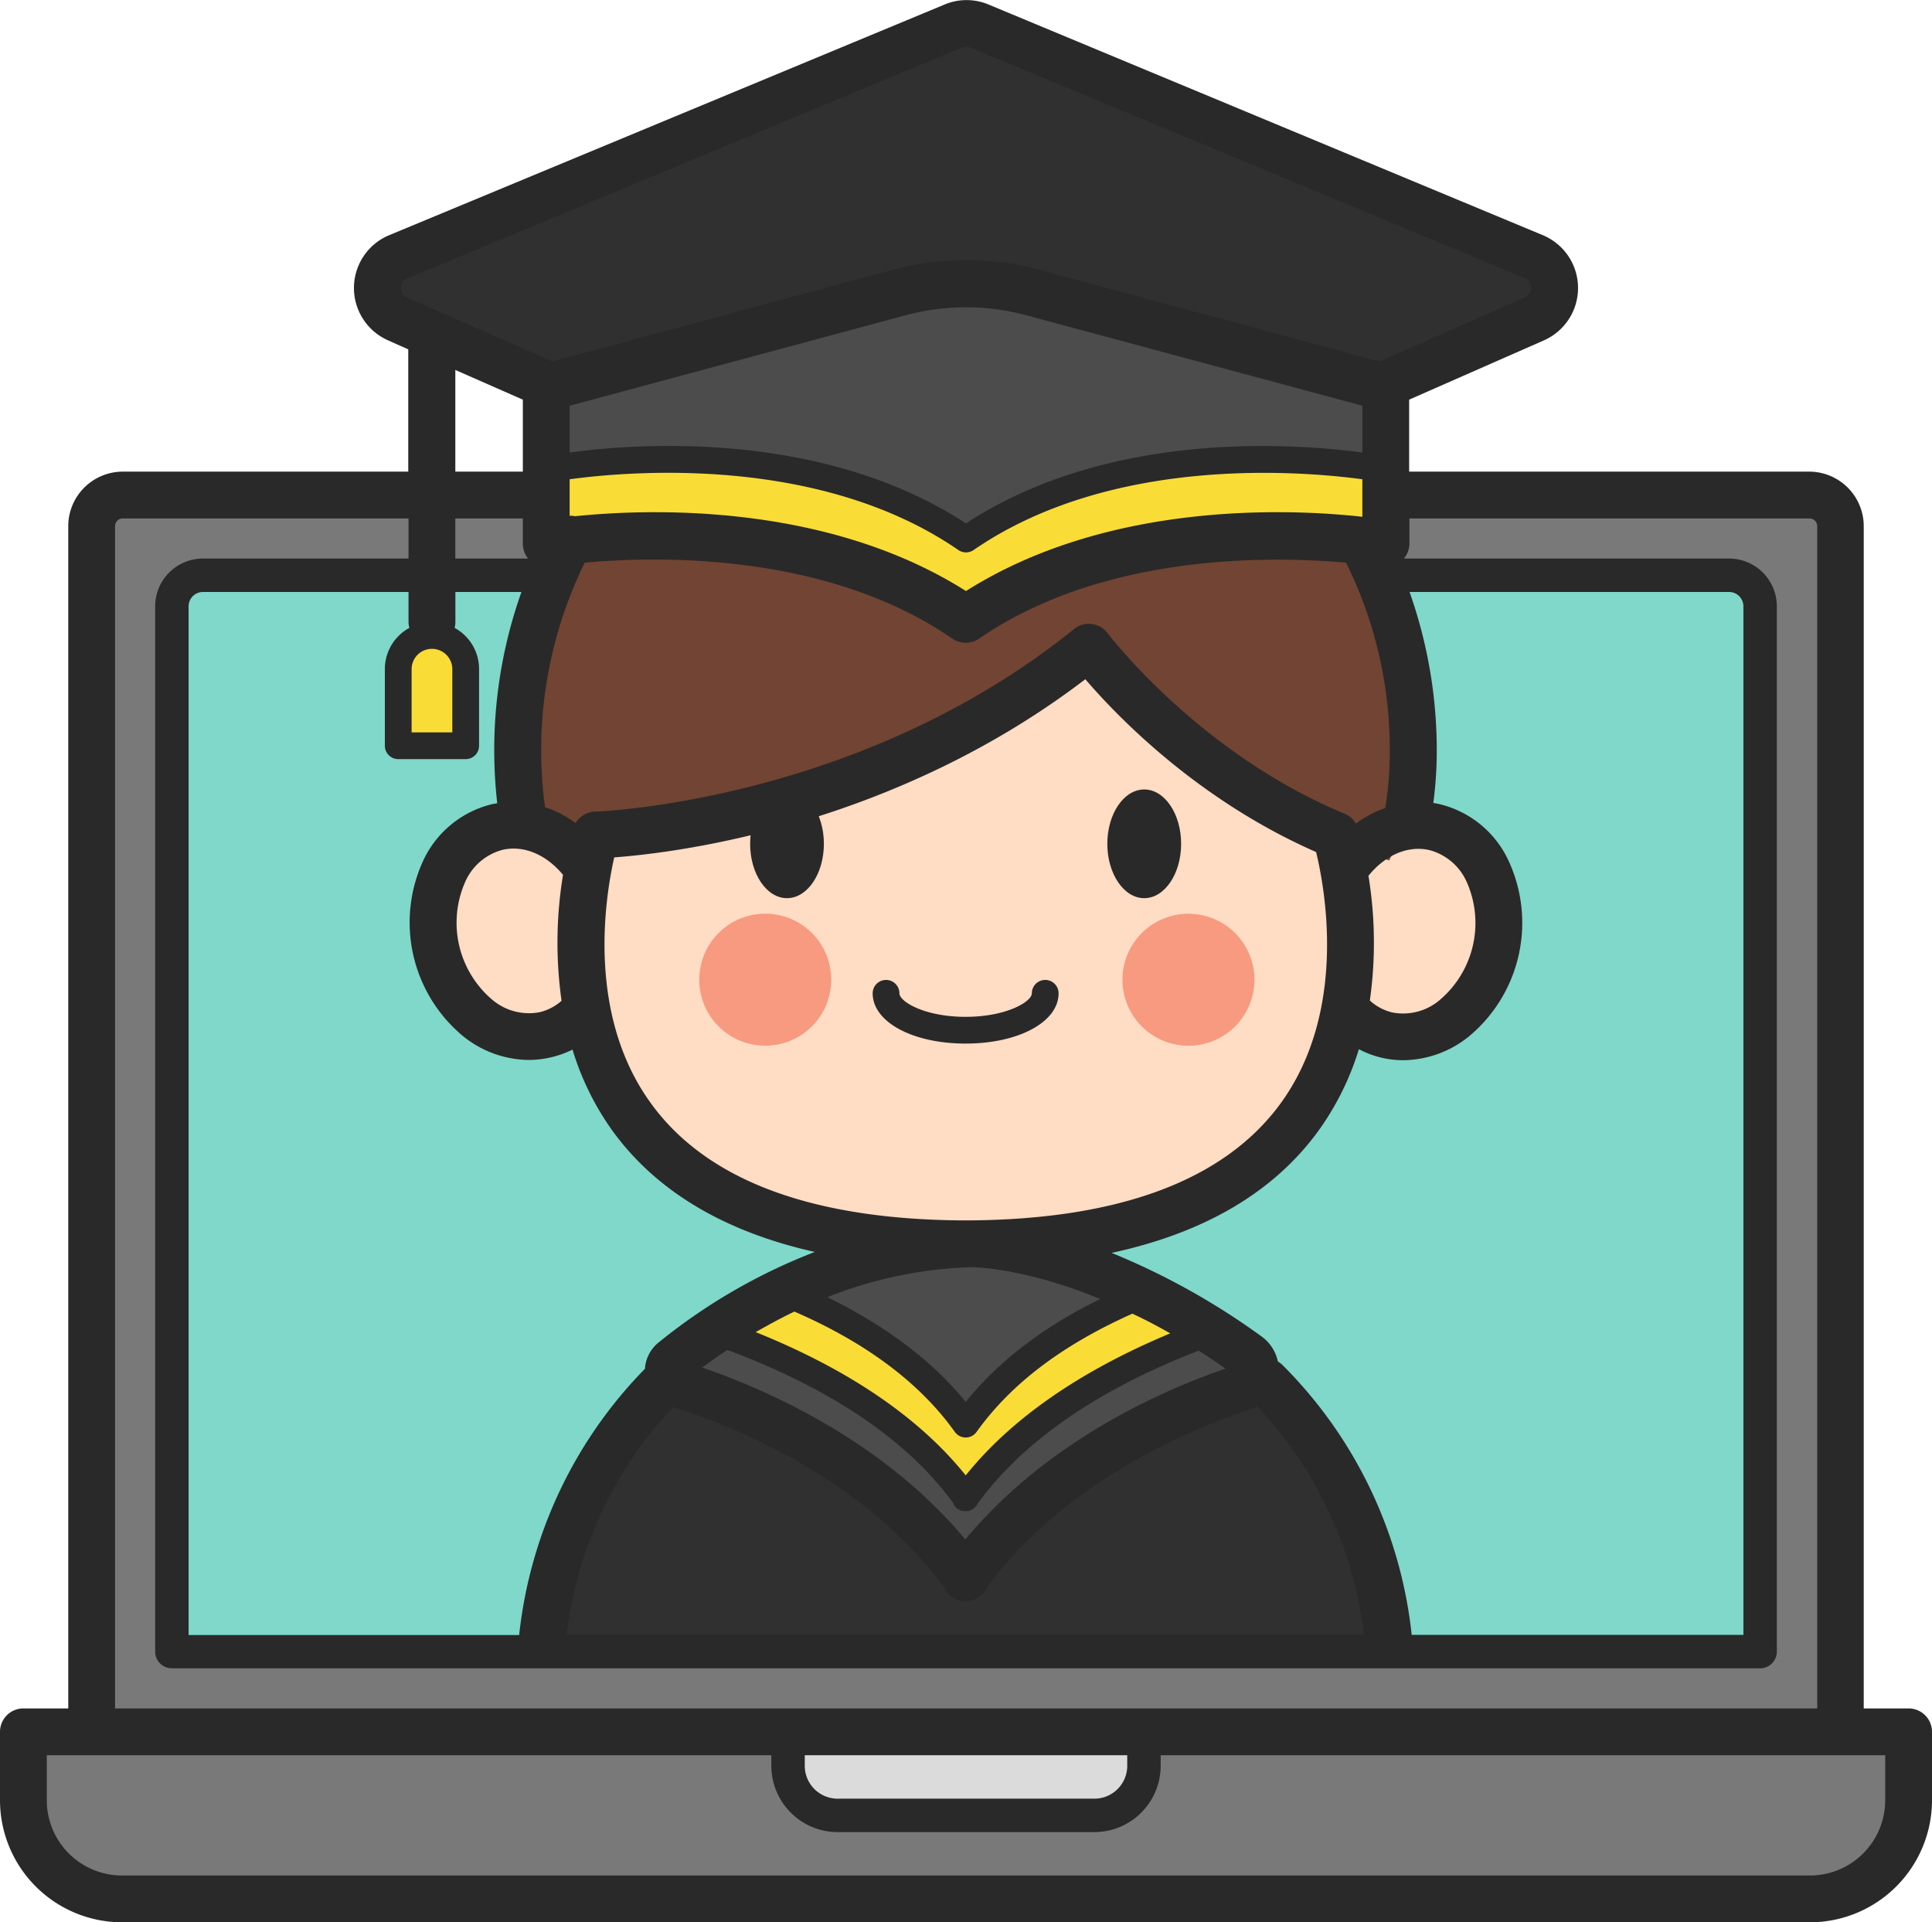 <svg xmlns="http://www.w3.org/2000/svg" viewBox="0 0 289 287.54"><defs><style>.cls-1{fill:#797979;}.cls-2{fill:#7fd8ca;}.cls-3{fill:#ffdcc4;}.cls-4{fill:#fadc37;}.cls-5{fill:#303030;}.cls-6{fill:#f79a7f;}.cls-7{fill:#292929;}.cls-8{fill:#724433;}.cls-9{fill:#dbdbdb;}.cls-10{fill:#4c4c4c;}</style></defs><g id="Layer_2" data-name="Layer 2"><g id="object"><path class="cls-1" d="M270.65,74.05H18.35a4.65,4.65,0,0,0-4.64,4.65V259.05H275.29V78.7A4.65,4.65,0,0,0,270.65,74.05Z"/><path class="cls-2" d="M258.65,86.05H30.35a4.65,4.65,0,0,0-4.64,4.65V247.05H263.29V90.7A4.65,4.65,0,0,0,258.65,86.05Z"/><path class="cls-3" d="M199.78,124.9c-23.1-9.57-36.91-28.18-36.91-28.18-33.49,27.16-73.76,28.18-73.76,28.18S70,185.52,143.88,186.05H145C218.92,185.52,199.78,124.9,199.78,124.9Z"/><path class="cls-4" d="M69.66,100.1a5,5,0,1,0-10.09,0v11.45H69.66Z"/><path class="cls-5" d="M144.5,85.12l-85-37.41a5.07,5.07,0,0,1,0-9.27l83-34.51a5.08,5.08,0,0,1,4.08,0l83,34.51a5.07,5.07,0,0,1,0,9.27Z"/><circle class="cls-6" cx="114.47" cy="146.55" r="9.87" transform="translate(-70.1 123.86) rotate(-45)"/><circle class="cls-6" cx="177.78" cy="146.55" r="9.87" transform="translate(-5.84 285.72) rotate(-76.66)"/><path class="cls-5" d="M144.44,188.08a63.62,63.62,0,0,0-63.31,57.36l126.67.44A63.62,63.62,0,0,0,144.44,188.08Z"/><path class="cls-7" d="M123.24,126.22c0,4.49-2.47,8.13-5.52,8.13s-5.51-3.64-5.51-8.13,2.47-8.13,5.51-8.13S123.24,121.73,123.24,126.22Z"/><path class="cls-7" d="M176.68,126.22c0,4.49-2.47,8.13-5.52,8.13s-5.52-3.64-5.52-8.13,2.47-8.13,5.52-8.13S176.68,121.73,176.68,126.22Z"/><path class="cls-3" d="M74.46,123.7c-7,1.57-11.15,9.82-9.21,18.42s9.19,14.28,16.2,12.7A11,11,0,0,0,86.7,152l.35-23.18C83.81,124.77,79.08,122.66,74.46,123.7Z"/><path class="cls-3" d="M214.54,123.7c-4.62-1-9.35,1.07-12.59,5.09L202.3,152a11,11,0,0,0,5.25,2.85c7,1.58,14.27-4.11,16.2-12.7S221.56,125.27,214.54,123.7Z"/><path class="cls-8" d="M210.34,123.34a58,58,0,0,0,1.08-11.17A67,67,0,1,0,78.24,122.4l10.87,2.5s50.7-5.6,73.76-28.18c0,0,17.31,22.27,44.93,32Z"/><path class="cls-7" d="M144.44,156.1c-7.92,0-13.9-3.23-13.9-7.52a2,2,0,0,1,4,0c0,1.24,3.76,3.52,9.9,3.52s9.91-2.28,9.91-3.52a2,2,0,0,1,4,0C158.35,152.87,152.37,156.1,144.44,156.1Z"/><path class="cls-1" d="M3.5,259.05h282a0,0,0,0,1,0,0V269.3A14.75,14.75,0,0,1,270.75,284H18.25A14.75,14.75,0,0,1,3.5,269.3V259.05A0,0,0,0,1,3.5,259.05Z"/><path class="cls-9" d="M117.88,259.05h53.24a0,0,0,0,1,0,0v5.08a7.41,7.41,0,0,1-7.41,7.41H125.29a7.41,7.41,0,0,1-7.41-7.41v-5.08A0,0,0,0,1,117.88,259.05Z"/><path class="cls-10" d="M207.29,73.57V58L154.44,43.74a38.3,38.3,0,0,0-19.88,0L81.71,58V73.57l63.36,14.17Z"/><path class="cls-4" d="M144.5,80.64c-25.84-17.8-62.79-10.43-62.79-10.43v11.1s37-6.5,62.79,11.29c25.84-17.79,62.79-11.29,62.79-11.29V70.21S170.34,62.84,144.5,80.64Z"/><path class="cls-10" d="M186.67,202.76c-24.11-17.3-41.6-16.71-41.6-16.71-21.38.56-37.94,12.23-44.33,17.48a2,2,0,0,0,.7,3.52c8.45,2.6,30,10.74,43,28.95,12.3-17.18,32.17-25.39,41.48-28.46A2.72,2.72,0,0,0,186.67,202.76Z"/><path class="cls-10" d="M144.5,236.05l0-.05,0,.05Z"/><path class="cls-4" d="M144.5,224.05l0-.05,0,.05Z"/><path class="cls-4" d="M171.12,193.55c-9.35,3.84-19.7,9.73-26.66,19.45-6.77-9.46-16.91-15.39-26.28-19.27l-10.11,5.77c11.29,4.09,27.05,11.45,36.39,24.5,9.48-13.23,25.21-20.55,36.2-24.61Z"/><path class="cls-7" d="M285.5,255.55h-6.71V78.7a8.16,8.16,0,0,0-8.14-8.15H210.79V59.78l20.14-8.86a8.56,8.56,0,0,0-.07-15.71L148,.73a8.5,8.5,0,0,0-6.83,0L58.07,35.24a8.56,8.56,0,0,0,0,15.68l3,1.34V70.55H18.35a8.16,8.16,0,0,0-8.14,8.15V255.55H3.5a3.5,3.5,0,0,0-3.5,3.5V269.3a18.27,18.27,0,0,0,18.25,18.24h252.5A18.27,18.27,0,0,0,289,269.3V259.05A3.5,3.5,0,0,0,285.5,255.55ZM78.21,59.78V70.55H68.11V55.34Zm96.84,139.67c-13.51,5.64-23.78,12.76-30.59,21.24-6.94-8.63-17.48-15.82-31.42-21.43,1.77-1,3.71-2.08,5.79-3.07,10.72,4.65,18.8,10.7,24,18a2,2,0,0,0,3.25,0c5.18-7.23,12.83-13,23.31-17.69C171.21,197.35,173.1,198.33,175.05,199.45Zm-66.25,2.47c15.6,5.84,27,13.56,33.81,22.94,0,0,0,.08,0,.11a2,2,0,0,0,1.77,1.08h.08a2,2,0,0,0,1.77-1.12h0c6.74-9.28,17.86-17,33.08-22.9,1.31.84,2.66,1.73,4,2.69-10.16,3.51-26.89,11.1-38.91,25.56-12.41-14.91-30-22.51-39.36-25.72C106.16,203.75,107.41,202.85,108.8,201.92Zm35.66,7.78c-5-6.16-12-11.41-20.71-15.66a63.31,63.31,0,0,1,21.42-4.49c.12,0,7.63-.09,19.41,4.76C156,198.52,149.39,203.6,144.46,209.7Zm.53-27.15h0l-.69,0c-.13,0-.25,0-.38,0-22.53-.16-38.18-6-46.52-17.47-9.65-13.23-6.92-30.64-5.52-36.83,9.42-.7,41.68-4.67,70.47-26.65,4.77,5.57,16.83,18.09,34.52,25.85,1.3,5.34,4.77,23.78-5.33,37.63C183.18,176.51,167.52,182.39,145,182.55ZM75.22,127.11c3.13-.7,6.47.7,9,3.75A62.36,62.36,0,0,0,84,149.7a7.6,7.6,0,0,1-3.29,1.71,8.49,8.49,0,0,1-7.09-1.88,15.1,15.1,0,0,1-4-17.69A8.46,8.46,0,0,1,75.22,127.11ZM204.7,131c2.53-3.12,5.92-4.56,9.08-3.85a8.48,8.48,0,0,1,5.6,4.73,15.1,15.1,0,0,1-4,17.69,8.45,8.45,0,0,1-7.09,1.88,7.55,7.55,0,0,1-3.38-1.79A61.85,61.85,0,0,0,204.7,131Zm2.52-10.14a16.68,16.68,0,0,0-4.4,2.34,3.53,3.53,0,0,0-1.7-1.49c-21.87-9.07-35.31-26.86-35.44-27a3.51,3.51,0,0,0-5-.63C128.55,120.05,89.41,121.39,89,121.4a3.5,3.5,0,0,0-2.9,1.71,16.73,16.73,0,0,0-4.57-2.37,64.48,64.48,0,0,1-.58-8.57,63.72,63.72,0,0,1,6.51-28c10.77-1,36.2-1.61,55,11.36a3.55,3.55,0,0,0,4,0c18.71-12.89,44-12.34,54.89-11.37a62.85,62.85,0,0,1,6.54,28.05A51.61,51.61,0,0,1,207.22,120.82Zm-3.43-47.25V77.3c-10.3-1.14-37.71-2.54-59.29,11.11C123.45,75.09,96.85,76.1,86,77.22a3,3,0,0,0-.79-.07V71.69c9.29-1.26,37.56-3.59,58.16,10.59a2,2,0,0,0,2.26,0c20.58-14.17,48.87-11.84,58.16-10.59Zm0-12.92v7c-10.14-1.36-37.86-3.43-59.29,10.6-21.43-14-49.15-12-59.29-10.6v-7l50.26-13.53a34.79,34.79,0,0,1,18.06,0ZM78.21,77.55v3.76A3.5,3.5,0,0,0,79,83.55H68.11v-6ZM61.57,100.1a3,3,0,1,1,6.09,0v9.45H61.57Zm-.33-6.18a7,7,0,0,0-3.67,6.18v11.45a2,2,0,0,0,2,2H69.66a2,2,0,0,0,2-2V100.1A7,7,0,0,0,68,93.92a3.58,3.58,0,0,0,.12-.87v-4.5H78a70.67,70.67,0,0,0-3.62,31.6l-.73.13a15.32,15.32,0,0,0-10.33,8.43A22.09,22.09,0,0,0,69.28,155a15.87,15.87,0,0,0,9.78,3.55,14.78,14.78,0,0,0,3.16-.35A14.5,14.5,0,0,0,85.64,157a41.49,41.49,0,0,0,6,12.18c6.55,9,16.69,15.05,30.24,18.09a86.36,86.36,0,0,0-23.41,13.58,5.53,5.53,0,0,0-2,3.9,67.1,67.1,0,0,0-18.81,39.82H28.21V90.7a2.15,2.15,0,0,1,2.14-2.15H61.11v4.5A3.16,3.16,0,0,0,61.24,93.92Zm39.44,116.56c8.36,2.61,28.29,10.3,40.57,27a3.37,3.37,0,0,0,1.14,1.38,3.5,3.5,0,0,0,2,.65h0a3.53,3.53,0,0,0,2.08-.65,3.45,3.45,0,0,0,1.14-1.38c11.95-16.28,31.46-24.05,39.35-26.65a7.41,7.41,0,0,0,1.07-.48,60.13,60.13,0,0,1,16,34.16H84.76A60,60,0,0,1,100.68,210.48Zm110.49,34.07a67.05,67.05,0,0,0-19.33-40.37,3.84,3.84,0,0,0-.69-.53,6.2,6.2,0,0,0-2.44-3.74,106.44,106.44,0,0,0-22.43-12.5c13.9-3,24.26-9.09,30.93-18.25a41.73,41.73,0,0,0,6.06-12.22,14.2,14.2,0,0,0,6.67,1.65,15.87,15.87,0,0,0,9.78-3.55,22.09,22.09,0,0,0,5.92-26.33,15.32,15.32,0,0,0-10.33-8.43c-.3-.07-.61-.12-.91-.17a59.1,59.1,0,0,0,.52-7.94,71,71,0,0,0-4.07-23.62h47.8a2.15,2.15,0,0,1,2.14,2.15V244.55ZM60,43.08a1.49,1.49,0,0,1,.87-1.41L143.87,7.13a1.67,1.67,0,0,1,1.33,0l82.91,34.48a1.57,1.57,0,0,1,0,2.87l-21.76,9.58-51-13.73a41.81,41.81,0,0,0-21.7,0l-51,13.73L66,46.75h0l-5.08-2.24A1.51,1.51,0,0,1,60,43.08ZM17.21,78.7a1.15,1.15,0,0,1,1.14-1.15H61.11v6H30.35a7.15,7.15,0,0,0-7.14,7.15V247.05a2.5,2.5,0,0,0,2.5,2.5H263.29a2.5,2.5,0,0,0,2.5-2.5V90.7a7.15,7.15,0,0,0-7.14-7.15H210a3.5,3.5,0,0,0,.83-2.24V77.55h59.86a1.15,1.15,0,0,1,1.14,1.15V255.55H17.21ZM120.38,262.55h48.24v1.58a4.92,4.92,0,0,1-4.91,4.92H125.29a4.92,4.92,0,0,1-4.91-4.92ZM282,269.3a11.26,11.26,0,0,1-11.25,11.24H18.25A11.25,11.25,0,0,1,7,269.3v-6.75H115.38v1.58a9.93,9.93,0,0,0,9.91,9.92h38.42a9.93,9.93,0,0,0,9.91-9.92v-1.58H282Z"/></g></g></svg>